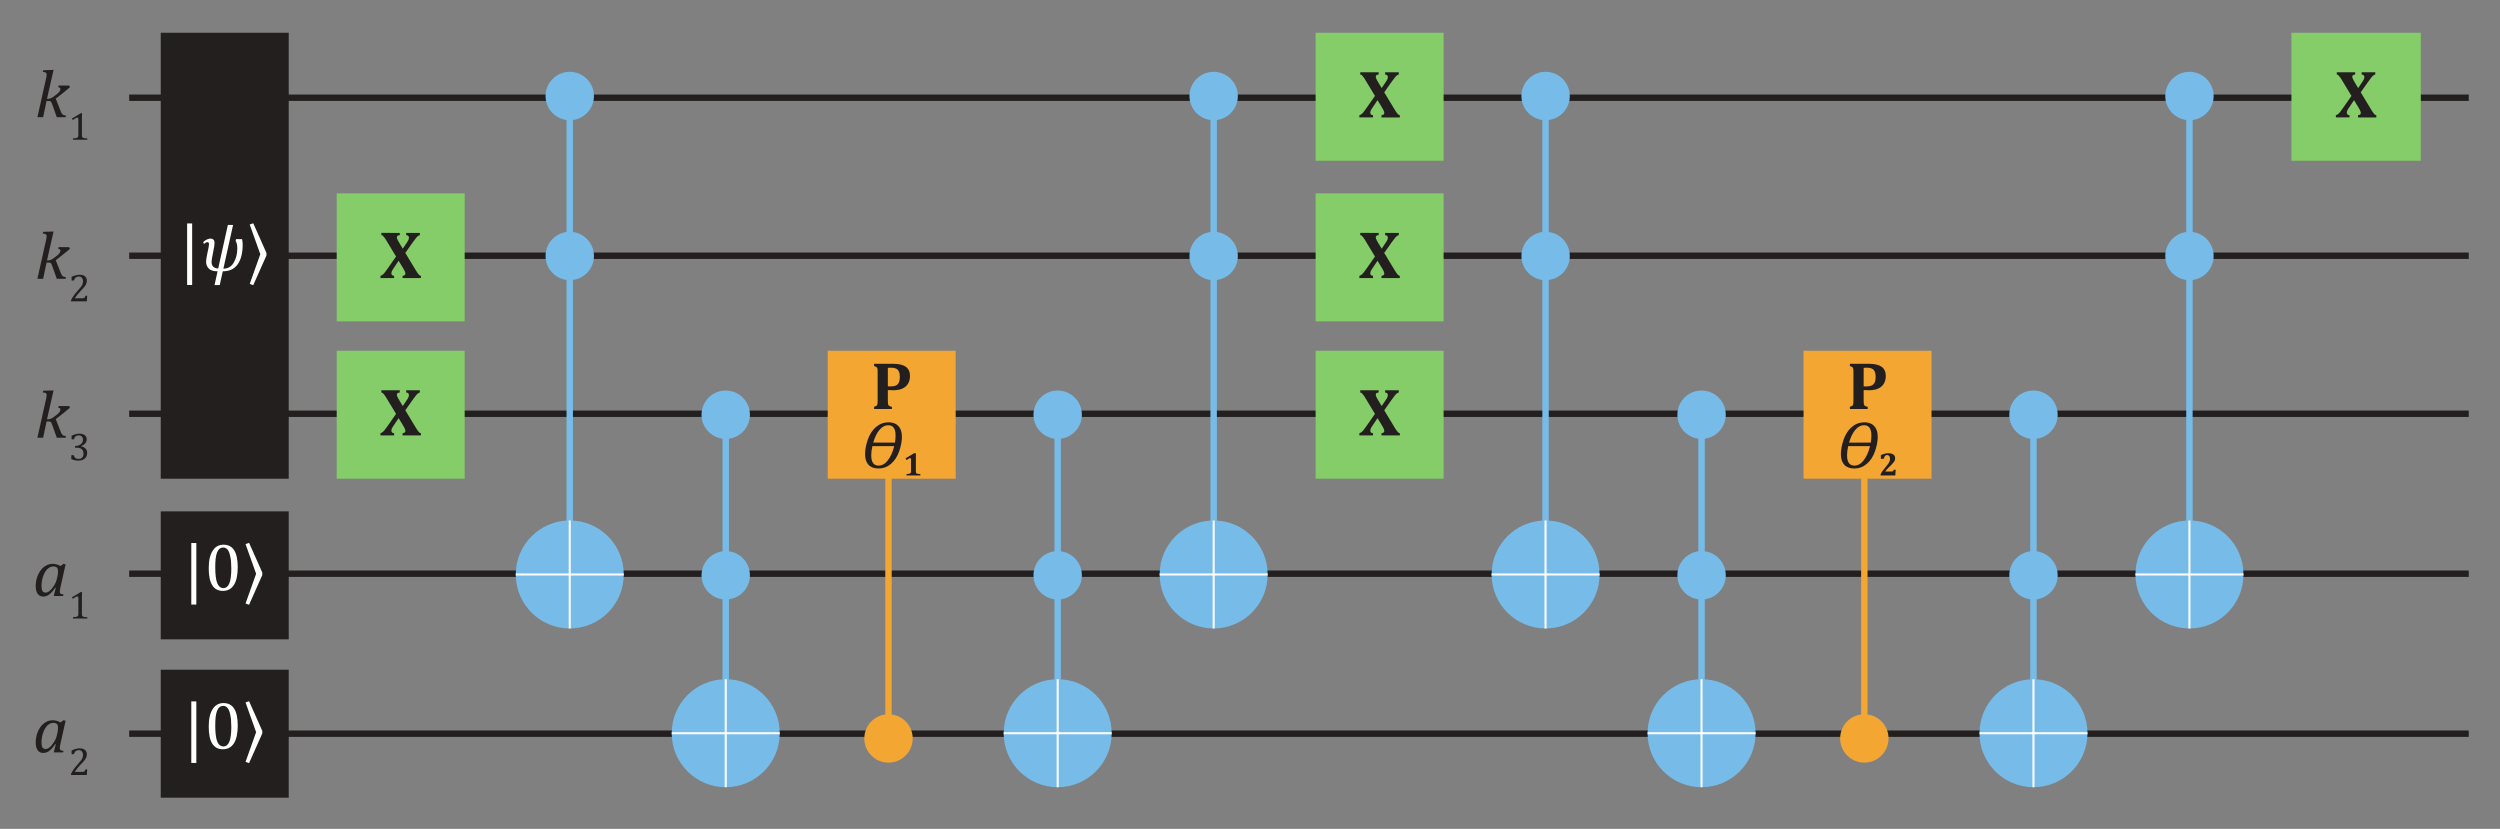 <?xml version="1.0" encoding="UTF-8"?>
<svg width="443pt" height="146.88pt" version="1.2" viewBox="0 0 443 146.88" xmlns="http://www.w3.org/2000/svg" xmlns:xlink="http://www.w3.org/1999/xlink">
 <rect x="0" y="0" width="443" height="146.88" fill="#808080" stroke="none"/>
 <defs>
  <symbol id="glyph0-1" overflow="visible">
   <path d="m2.156-3.266h0.188c0.125 0 0.254-0.02 0.391-0.062 0.145-0.051 0.297-0.125 0.453-0.219 0.156-0.102 0.367-0.266 0.641-0.484 0.207-0.156 0.359-0.289 0.453-0.406 0.102-0.125 0.172-0.227 0.203-0.312 0.031-0.082 0.047-0.164 0.047-0.25 0-0.188-0.133-0.289-0.391-0.312l0.062-0.297h1.891l0.125 0.297c-0.336 0.293-0.68 0.578-1.031 0.859l-1.484 1.156 0.875 2.219c0.07 0.199 0.148 0.355 0.234 0.469 0.082 0.105 0.176 0.184 0.281 0.234 0.113 0.043 0.254 0.074 0.422 0.094l-0.062 0.281h-1.562l-0.859-2.406c-0.055-0.156-0.102-0.258-0.141-0.312-0.043-0.051-0.09-0.086-0.141-0.109-0.055-0.031-0.133-0.047-0.234-0.047h-0.438l-0.609 2.875h-1.016l1.5-6.703c0.039-0.188 0.07-0.32 0.094-0.406 0.02-0.094 0.031-0.176 0.031-0.25 0.008-0.082 0.016-0.148 0.016-0.203 0-0.164-0.055-0.281-0.156-0.344-0.094-0.07-0.273-0.109-0.531-0.109l0.078-0.312 1.484-0.047h0.344z"/>
  </symbol>
  <symbol id="glyph0-2" overflow="visible">
   <path d="m4.891-5.312 0.531-0.391 0.375 0.094-0.891 3.984c-0.055 0.23-0.09 0.414-0.109 0.547-0.023 0.125-0.031 0.227-0.031 0.297 0 0.168 0.039 0.289 0.125 0.359 0.094 0.074 0.27 0.121 0.531 0.141l-0.062 0.281h-1.672l0.375-1.469-0.078-0.031c-0.375 0.555-0.734 0.961-1.078 1.219-0.336 0.25-0.688 0.375-1.062 0.375-0.43 0-0.762-0.16-1-0.484-0.23-0.332-0.344-0.789-0.344-1.375 0-0.375 0.039-0.75 0.125-1.125 0.082-0.375 0.207-0.727 0.375-1.062 0.176-0.344 0.383-0.645 0.625-0.906 0.25-0.258 0.531-0.461 0.844-0.609 0.32-0.156 0.672-0.234 1.047-0.234 0.238 0 0.469 0.031 0.688 0.094 0.219 0.055 0.445 0.152 0.688 0.297zm-0.516 1.75c0.031-0.164 0.051-0.305 0.062-0.422 0.008-0.113 0.016-0.238 0.016-0.375 0-0.312-0.062-0.535-0.188-0.672-0.125-0.133-0.34-0.203-0.641-0.203-0.168 0-0.324 0.027-0.469 0.078-0.148 0.055-0.297 0.141-0.453 0.266-0.156 0.117-0.305 0.277-0.438 0.484-0.137 0.199-0.262 0.438-0.375 0.719-0.117 0.281-0.203 0.59-0.266 0.922-0.062 0.324-0.094 0.641-0.094 0.953 0 0.406 0.051 0.711 0.156 0.906 0.113 0.199 0.301 0.297 0.562 0.297 0.125 0 0.25-0.023 0.375-0.078 0.133-0.051 0.281-0.148 0.438-0.297 0.164-0.145 0.348-0.363 0.547-0.656 0.188-0.258 0.332-0.516 0.438-0.766 0.113-0.258 0.203-0.562 0.266-0.906z"/>
  </symbol>
  <symbol id="glyph1-1" overflow="visible">
   <path d="m2.375-0.891c0 0.137 0.004 0.234 0.016 0.297 0.02 0.062 0.047 0.121 0.078 0.172 0.039 0.043 0.098 0.074 0.172 0.094 0.07 0.023 0.16 0.043 0.266 0.062 0.102 0.012 0.242 0.016 0.422 0.016v0.25h-2.531v-0.25c0.258-0.008 0.441-0.023 0.547-0.047 0.102-0.02 0.18-0.047 0.234-0.078 0.062-0.039 0.102-0.098 0.125-0.172 0.031-0.07 0.047-0.188 0.047-0.344v-2.781c0-0.082-0.016-0.145-0.047-0.188-0.031-0.039-0.078-0.062-0.141-0.062-0.074 0-0.18 0.039-0.312 0.109-0.125 0.074-0.289 0.18-0.484 0.312l-0.156-0.266 1.594-0.953h0.188c-0.012 0.219-0.016 0.523-0.016 0.906z"/>
  </symbol>
  <symbol id="glyph1-2" overflow="visible">
   <path d="m2.406-0.547c0.102 0 0.188-0.004 0.25-0.016 0.07-0.02 0.129-0.047 0.172-0.078 0.039-0.031 0.07-0.07 0.094-0.125 0.031-0.051 0.062-0.129 0.094-0.234h0.297l-0.062 1h-2.812v-0.172c0.102-0.227 0.238-0.469 0.406-0.719 0.164-0.258 0.398-0.555 0.703-0.891 0.258-0.289 0.445-0.516 0.562-0.672 0.133-0.156 0.234-0.289 0.297-0.406 0.062-0.125 0.102-0.238 0.125-0.344 0.031-0.113 0.047-0.223 0.047-0.328 0-0.164-0.031-0.316-0.094-0.453-0.055-0.133-0.137-0.238-0.25-0.312-0.105-0.07-0.246-0.109-0.422-0.109-0.43 0-0.715 0.242-0.859 0.719h-0.406v-0.656c0.27-0.133 0.523-0.227 0.766-0.281 0.238-0.062 0.457-0.094 0.656-0.094 0.414 0 0.734 0.094 0.953 0.281s0.328 0.453 0.328 0.797c0 0.125-0.016 0.242-0.047 0.344-0.023 0.105-0.059 0.211-0.109 0.312-0.043 0.094-0.109 0.199-0.203 0.312-0.086 0.105-0.18 0.219-0.281 0.344-0.105 0.117-0.289 0.309-0.547 0.578-0.43 0.461-0.746 0.859-0.953 1.203z"/>
  </symbol>
  <symbol id="glyph1-3" overflow="visible">
   <path d="m0.547-3.703v-0.641c0.258-0.125 0.504-0.219 0.734-0.281 0.227-0.062 0.453-0.094 0.672-0.094 0.258 0 0.484 0.043 0.672 0.125 0.195 0.074 0.348 0.188 0.453 0.344 0.102 0.148 0.156 0.324 0.156 0.531 0 0.188-0.043 0.359-0.125 0.516-0.074 0.148-0.184 0.277-0.328 0.391-0.137 0.105-0.32 0.211-0.547 0.312v0.031c0.145 0.023 0.281 0.062 0.406 0.125s0.238 0.141 0.344 0.234c0.102 0.094 0.18 0.211 0.234 0.344 0.062 0.137 0.094 0.289 0.094 0.453 0 0.262-0.059 0.496-0.172 0.703-0.117 0.211-0.293 0.375-0.531 0.5-0.23 0.113-0.516 0.172-0.859 0.172-0.199 0-0.414-0.023-0.641-0.062-0.219-0.051-0.422-0.113-0.609-0.188v-0.719h0.406c0.07 0.23 0.176 0.402 0.312 0.516 0.133 0.105 0.312 0.156 0.531 0.156 0.301 0 0.523-0.078 0.672-0.234 0.156-0.164 0.234-0.41 0.234-0.734 0-0.332-0.105-0.582-0.312-0.75-0.199-0.176-0.492-0.266-0.875-0.266h-0.312v-0.297c0.312-0.02 0.57-0.078 0.781-0.172 0.207-0.102 0.363-0.234 0.469-0.391 0.102-0.164 0.156-0.344 0.156-0.531 0-0.258-0.07-0.457-0.203-0.594-0.137-0.133-0.328-0.203-0.578-0.203-0.219 0-0.398 0.059-0.531 0.172-0.137 0.117-0.234 0.293-0.297 0.531z"/>
  </symbol>
  <symbol id="glyph2-1" overflow="visible">
   <path d="m2.344 2.516h-0.891v-10.906h0.891z"/>
  </symbol>
  <symbol id="glyph2-2" overflow="visible">
   <path d="m3.266 0.094c-0.844 0-1.477-0.332-1.891-1-0.418-0.664-0.625-1.672-0.625-3.016 0-0.719 0.062-1.336 0.188-1.859 0.133-0.531 0.316-0.961 0.547-1.297 0.227-0.344 0.5-0.598 0.812-0.766 0.32-0.164 0.676-0.25 1.062-0.25 0.852 0 1.488 0.336 1.906 1 0.414 0.656 0.625 1.652 0.625 2.984 0 1.387-0.227 2.434-0.672 3.141-0.449 0.711-1.102 1.062-1.953 1.062zm-1.359-4.203c0 1.281 0.113 2.219 0.344 2.812 0.238 0.594 0.609 0.891 1.109 0.891 0.469 0 0.816-0.281 1.047-0.844 0.227-0.562 0.344-1.426 0.344-2.594 0-0.906-0.062-1.633-0.188-2.188-0.117-0.562-0.277-0.961-0.484-1.203-0.211-0.238-0.461-0.359-0.75-0.359-0.273 0-0.5 0.086-0.688 0.25-0.18 0.156-0.324 0.387-0.438 0.688-0.105 0.293-0.184 0.656-0.234 1.094-0.043 0.43-0.062 0.914-0.062 1.453z"/>
  </symbol>
  <symbol id="glyph2-3" overflow="visible">
   <path d="m1.25-8.422 2.344 5.266v0.438l-2.344 5.266-0.625-0.219 1.875-5.266-1.875-5.266z"/>
  </symbol>
  <symbol id="glyph3-1" overflow="visible">
   <path d="m2.344 2.516h-0.891v-10.906h0.891z"/>
  </symbol>
  <symbol id="glyph4-1" overflow="visible">
   <path d="m3.969 0.094-0.531 2.438h-0.922l0.531-2.438c-0.711 0-1.227-0.16-1.547-0.484-0.324-0.32-0.484-0.734-0.484-1.234 0-0.301 0.082-0.832 0.25-1.594 0.176-0.758 0.266-1.266 0.266-1.516 0-0.227-0.102-0.344-0.297-0.344-0.137 0-0.336 0.105-0.594 0.312l-0.141-0.328c0.457-0.406 0.891-0.609 1.297-0.609 0.477 0 0.719 0.266 0.719 0.797 0 0.273-0.09 0.836-0.266 1.688-0.18 0.855-0.266 1.406-0.266 1.656 0 0.711 0.391 1.102 1.172 1.172l1.719-7.734h0.922l-1.719 7.75c0.801 0 1.41-0.352 1.828-1.062 0.426-0.719 0.641-1.555 0.641-2.516 0-0.594-0.102-1.039-0.297-1.344l0.062-0.312h1.078c0.07 0.312 0.109 0.637 0.109 0.969 0 1.5-0.297 2.668-0.891 3.5-0.586 0.824-1.465 1.234-2.641 1.234z"/>
  </symbol>
  <symbol id="glyph4-2" overflow="visible">
   <path d="m7.266-5.531c0 0.781-0.164 1.641-0.484 2.578-0.324 0.93-0.809 1.668-1.453 2.219-0.648 0.555-1.383 0.828-2.203 0.828-0.781 0-1.375-0.219-1.781-0.656s-0.609-1.062-0.609-1.875c0-0.781 0.16-1.645 0.484-2.594 0.332-0.945 0.816-1.691 1.453-2.234 0.645-0.551 1.391-0.828 2.234-0.828 0.75 0 1.328 0.219 1.734 0.656 0.414 0.438 0.625 1.074 0.625 1.906zm-5.078 1.031h3.844c0.07-0.406 0.109-0.832 0.109-1.281 0-1.195-0.434-1.797-1.297-1.797-0.562 0-1.074 0.266-1.531 0.797-0.461 0.531-0.836 1.293-1.125 2.281zm3.719 0.625h-3.875c-0.137 0.617-0.203 1.164-0.203 1.641 0 1.211 0.438 1.812 1.312 1.812 0.594 0 1.129-0.301 1.609-0.906 0.488-0.602 0.875-1.453 1.156-2.547z"/>
  </symbol>
  <symbol id="glyph5-1" overflow="visible">
   <path d="m3.547-8v0.391c-0.188 0.023-0.324 0.062-0.406 0.125-0.074 0.062-0.109 0.164-0.109 0.297 0 0.062 0.016 0.137 0.047 0.219 0.031 0.086 0.078 0.188 0.141 0.312 0.062 0.117 0.164 0.297 0.312 0.547l0.547 0.906 0.703-1.047c0.156-0.227 0.258-0.406 0.312-0.531 0.051-0.125 0.078-0.254 0.078-0.391 0-0.125-0.043-0.223-0.125-0.297-0.086-0.082-0.203-0.129-0.359-0.141v-0.391h2.422v0.391c-0.117 0.031-0.227 0.086-0.328 0.156-0.094 0.062-0.211 0.18-0.344 0.344-0.137 0.156-0.352 0.445-0.641 0.859l-1.266 1.797 1.906 3.156c0.07 0.105 0.141 0.211 0.203 0.312 0.07 0.105 0.141 0.199 0.203 0.281 0.062 0.074 0.113 0.133 0.156 0.172 0.051 0.043 0.098 0.074 0.141 0.094 0.051 0.023 0.102 0.039 0.156 0.047v0.391h-3.25v-0.391c0.164-0.02 0.289-0.062 0.375-0.125 0.082-0.062 0.125-0.16 0.125-0.297 0-0.039-0.012-0.086-0.031-0.141-0.012-0.062-0.031-0.129-0.062-0.203-0.031-0.082-0.062-0.148-0.094-0.203-0.031-0.062-0.102-0.18-0.203-0.359l-0.812-1.344-0.953 1.422c-0.074 0.105-0.137 0.203-0.188 0.297-0.055 0.094-0.09 0.184-0.109 0.266-0.023 0.074-0.031 0.168-0.031 0.281 0 0.105 0.039 0.199 0.125 0.281 0.082 0.074 0.203 0.117 0.359 0.125v0.391h-2.422v-0.391c0.125-0.039 0.238-0.098 0.344-0.172 0.113-0.082 0.234-0.195 0.359-0.344 0.125-0.156 0.301-0.395 0.531-0.719l1.531-2.188-1.484-2.453c-0.156-0.27-0.293-0.492-0.406-0.672-0.117-0.176-0.215-0.305-0.297-0.391-0.074-0.094-0.141-0.16-0.203-0.203-0.062-0.039-0.137-0.066-0.219-0.078v-0.391z"/>
  </symbol>
  <symbol id="glyph5-2" overflow="visible">
   <path d="m3-1.469c0 0.262 0.008 0.449 0.031 0.562 0.02 0.105 0.051 0.188 0.094 0.25 0.051 0.062 0.117 0.117 0.203 0.156 0.082 0.043 0.211 0.078 0.391 0.109v0.391h-3.156v-0.391c0.145-0.039 0.258-0.082 0.344-0.125 0.082-0.039 0.145-0.102 0.188-0.188 0.039-0.082 0.066-0.18 0.078-0.297 0.008-0.125 0.016-0.281 0.016-0.469v-5.047c0-0.188-0.008-0.344-0.016-0.469-0.012-0.125-0.039-0.223-0.078-0.297-0.043-0.082-0.105-0.145-0.188-0.188-0.086-0.051-0.199-0.098-0.344-0.141v-0.391h3.406c0.988 0 1.727 0.18 2.219 0.531 0.488 0.355 0.734 0.898 0.734 1.625 0 0.523-0.117 0.977-0.344 1.359-0.23 0.387-0.562 0.68-1 0.875-0.438 0.199-0.984 0.297-1.641 0.297-0.375 0-0.688-0.008-0.938-0.031zm0-2.531h0.516c0.383 0 0.691-0.055 0.922-0.172 0.227-0.113 0.398-0.289 0.516-0.531 0.113-0.238 0.172-0.562 0.172-0.969s-0.059-0.727-0.172-0.969c-0.117-0.25-0.281-0.422-0.5-0.516-0.211-0.102-0.48-0.156-0.812-0.156-0.273 0-0.484 0.008-0.641 0.016z"/>
  </symbol>
  <symbol id="glyph6-1" overflow="visible">
   <path d="m2.281-0.797c0 0.117 0.004 0.199 0.016 0.25 0.008 0.055 0.031 0.102 0.062 0.141 0.031 0.031 0.078 0.059 0.141 0.078 0.062 0.023 0.133 0.039 0.219 0.047 0.094 0.012 0.211 0.016 0.359 0.016v0.266h-2.453v-0.266c0.207 0 0.352-0.008 0.438-0.031 0.094-0.02 0.16-0.047 0.203-0.078 0.051-0.031 0.086-0.07 0.109-0.125 0.031-0.062 0.047-0.16 0.047-0.297v-2.047c0-0.082-0.016-0.141-0.047-0.172-0.031-0.039-0.074-0.062-0.125-0.062-0.055 0-0.121 0.027-0.203 0.078-0.086 0.043-0.227 0.133-0.422 0.266l-0.172-0.312 1.484-0.891h0.359c-0.012 0.188-0.016 0.445-0.016 0.766z"/>
  </symbol>
  <symbol id="glyph6-2" overflow="visible">
   <path d="m2.141-0.703c0.125 0 0.219-0.004 0.281-0.016 0.062-0.02 0.109-0.051 0.141-0.094 0.039-0.051 0.07-0.117 0.094-0.203h0.328l-0.062 1.016h-2.609v-0.188c0.07-0.188 0.18-0.383 0.328-0.594 0.156-0.219 0.344-0.453 0.562-0.703 0.207-0.238 0.363-0.438 0.469-0.594 0.102-0.156 0.18-0.301 0.234-0.438 0.051-0.145 0.078-0.289 0.078-0.438 0-0.207-0.047-0.367-0.141-0.484-0.086-0.125-0.211-0.188-0.375-0.188-0.148 0-0.273 0.059-0.375 0.172-0.105 0.105-0.18 0.273-0.219 0.5h-0.516v-0.672c0.238-0.094 0.422-0.156 0.547-0.188 0.133-0.039 0.266-0.07 0.391-0.094 0.125-0.02 0.266-0.031 0.422-0.031 0.27 0 0.492 0.043 0.672 0.125 0.176 0.074 0.301 0.172 0.375 0.297 0.082 0.125 0.125 0.277 0.125 0.453 0 0.148-0.027 0.289-0.078 0.422-0.055 0.125-0.152 0.273-0.297 0.438-0.137 0.168-0.367 0.402-0.688 0.703-0.148 0.148-0.289 0.293-0.422 0.438-0.125 0.148-0.215 0.262-0.266 0.344v0.016z"/>
  </symbol>
 </defs>
 <g fill="none" stroke="#231f1f" stroke-width="1.134">
  <path transform="matrix(1 0 0 -1 22.891 17.317)" d="m2.5e-5 6.9375e-4h414.57"/>
  <path transform="matrix(1 0 0 -1 22.891 45.317)" d="m2.5e-5 9.9375e-4h414.57"/>
  <path transform="matrix(1 0 0 -1 22.891 73.318)" d="m2.5e-5 0.001h414.57"/>
 </g>
 <g fill="#231f1f">
  <use x="6.173" y="20.77" xlink:href="#glyph0-1"/>
  <use x="12.137" y="24.766" xlink:href="#glyph1-1"/>
  <use x="6.173" y="49.404" xlink:href="#glyph0-1"/>
  <use x="12.137" y="53.4" xlink:href="#glyph1-2"/>
  <use x="6.173" y="77.562" xlink:href="#glyph0-1"/>
  <use x="12.137" y="81.558" xlink:href="#glyph1-3"/>
  <use x="5.827" y="105.614" xlink:href="#glyph0-2"/>
  <use x="12.137" y="109.609" xlink:href="#glyph1-1"/>
  <use x="5.827" y="133.329" xlink:href="#glyph0-2"/>
  <use x="12.137" y="137.325" xlink:href="#glyph1-2"/>
 </g>
 <path transform="matrix(1 0 0 -1 22.891 101.66)" d="m2.5e-5 -0.001h414.57" fill="none" stroke="#231f1f" stroke-width="1.134"/>
 <path transform="matrix(1 0 0 -1 22.891 130.01)" d="m2.5e-5 0.002h414.57" fill="none" stroke="#231f1f" stroke-width="1.134"/>
 <g>
  <path d="m28.484 113.29h22.676v-22.676h-22.676z" fill="#231f1f"/>
  <g fill="#fff">
   <use x="32.445" y="104.613" xlink:href="#glyph2-1"/>
   <use x="36.237" y="104.613" xlink:href="#glyph2-2"/>
   <use x="42.885" y="104.613" xlink:href="#glyph2-3"/>
  </g>
  <path d="m28.484 84.828h22.676v-79.023h-22.676z" fill="#231f1f"/>
  <g fill="#fff">
   <use x="31.706" y="47.984" xlink:href="#glyph3-1"/>
   <use x="35.503" y="47.984" xlink:href="#glyph4-1"/>
   <use x="43.624" y="47.984" xlink:href="#glyph2-3"/>
  </g>
  <path d="m28.484 141.35h22.676v-22.676h-22.676z" fill="#231f1f"/>
  <g fill="#fff">
   <use x="32.445" y="132.676" xlink:href="#glyph2-1"/>
   <use x="36.237" y="132.676" xlink:href="#glyph2-2"/>
   <use x="42.885" y="132.676" xlink:href="#glyph2-3"/>
  </g>
  <path d="m233.13 28.484h22.676v-22.68h-22.676z" fill="#84cd68"/>
  <g fill="#231f1f">
   <use x="240.754" y="20.811" xlink:href="#glyph5-1"/>
  </g>
  <path d="m406.04 28.484h22.926v-22.68h-22.926z" fill="#84cd68"/>
  <g fill="#231f1f">
   <use x="413.79" y="20.811" xlink:href="#glyph5-1"/>
  </g>
  <path d="m59.664 56.945h22.676v-22.68h-22.676z" fill="#84cd68"/>
  <g fill="#231f1f">
   <use x="67.291" y="49.273" xlink:href="#glyph5-1"/>
  </g>
  <path d="m233.13 56.945h22.676v-22.68h-22.676z" fill="#84cd68"/>
  <g fill="#231f1f">
   <use x="240.754" y="49.273" xlink:href="#glyph5-1"/>
  </g>
  <path d="m59.664 84.828h22.676v-22.676h-22.676z" fill="#84cd68"/>
  <g fill="#231f1f">
   <use x="67.291" y="77.158" xlink:href="#glyph5-1"/>
  </g>
  <path d="m233.13 84.828h22.676v-22.676h-22.676z" fill="#84cd68"/>
  <g fill="#231f1f">
   <use x="240.754" y="77.158" xlink:href="#glyph5-1"/>
  </g>
 </g>
 <path transform="matrix(1 0 0 -1 100.96 16.334)" d="m-0.002 0.002v-83.23" fill="none" stroke="#77bce9" stroke-width="1.134"/>
 <path d="m100.96 111.36c5.285 0 9.57-4.281 9.57-9.566s-4.285-9.566-9.57-9.566c-5.281 0-9.566 4.281-9.566 9.566s4.285 9.566 9.566 9.566" fill="#77bce9"/>
 <path transform="matrix(1 0 0 -1 100.96 92.23)" d="m-0.002-7.6875e-4v-19.133" fill="none" stroke="#fff" stroke-width=".361"/>
 <path transform="matrix(1 0 0 -1 91.395 101.8)" d="m-6.6875e-4 4.25e-4h19.137" fill="none" stroke="#fff" stroke-width=".361"/>
 <path d="m100.96 21.301c2.371 0 4.289-1.918 4.289-4.285s-1.918-4.289-4.289-4.289c-2.367 0-4.285 1.922-4.285 4.289s1.918 4.285 4.285 4.285" fill="#77bce9"/>
 <path d="m100.96 49.648c2.371 0 4.289-1.918 4.289-4.285 0-2.367-1.918-4.289-4.289-4.289-2.367 0-4.285 1.922-4.285 4.289 0 2.367 1.918 4.285 4.285 4.285" fill="#77bce9"/>
 <path transform="matrix(1 0 0 -1 215.06 16.334)" d="m0.001 0.002v-83.23" fill="none" stroke="#77bce9" stroke-width="1.134"/>
 <path d="m215.06 111.36c5.281 0 9.566-4.281 9.566-9.566s-4.285-9.566-9.566-9.566c-5.285 0-9.57 4.281-9.57 9.566s4.285 9.566 9.57 9.566" fill="#77bce9"/>
 <path transform="matrix(1 0 0 -1 215.06 92.23)" d="m0.001-7.6875e-4v-19.133" fill="none" stroke="#fff" stroke-width=".361"/>
 <path transform="matrix(1 0 0 -1 205.49 101.8)" d="m-0.001 4.25e-4h19.137" fill="none" stroke="#fff" stroke-width=".361"/>
 <path d="m215.06 21.301c2.367 0 4.285-1.918 4.285-4.285s-1.918-4.289-4.285-4.289c-2.371 0-4.289 1.922-4.289 4.289s1.918 4.285 4.289 4.285" fill="#77bce9"/>
 <path d="m215.06 49.648c2.367 0 4.285-1.918 4.285-4.285 0-2.367-1.918-4.289-4.285-4.289-2.371 0-4.289 1.922-4.289 4.289 0 2.367 1.918 4.285 4.289 4.285" fill="#77bce9"/>
 <path transform="matrix(1 0 0 -1 273.87 16.334)" d="m1e-4 0.002v-83.23" fill="none" stroke="#77bce9" stroke-width="1.134"/>
 <path d="m273.88 111.36c5.285 0 9.566-4.281 9.566-9.566s-4.281-9.566-9.566-9.566-9.566 4.281-9.566 9.566 4.281 9.566 9.566 9.566" fill="#77bce9"/>
 <path transform="matrix(1 0 0 -1 273.87 92.23)" d="m1e-4 -7.6875e-4v-19.133" fill="none" stroke="#fff" stroke-width=".361"/>
 <path transform="matrix(1 0 0 -1 264.31 101.8)" d="m0.001 4.25e-4h19.133" fill="none" stroke="#fff" stroke-width=".361"/>
 <path d="m273.88 21.301c2.367 0 4.285-1.918 4.285-4.285s-1.918-4.289-4.285-4.289-4.285 1.922-4.285 4.289 1.918 4.285 4.285 4.285" fill="#77bce9"/>
 <path d="m273.88 49.648c2.367 0 4.285-1.918 4.285-4.285 0-2.367-1.918-4.289-4.285-4.289s-4.285 1.922-4.285 4.289c0 2.367 1.918 4.285 4.285 4.285" fill="#77bce9"/>
 <path transform="matrix(1 0 0 -1 387.97 16.334)" d="m-0.002 0.002v-83.23" fill="none" stroke="#77bce9" stroke-width="1.134"/>
 <path d="m387.97 111.36c5.285 0 9.57-4.281 9.57-9.566s-4.285-9.566-9.57-9.566c-5.281 0-9.566 4.281-9.566 9.566s4.285 9.566 9.566 9.566" fill="#77bce9"/>
 <path transform="matrix(1 0 0 -1 387.97 92.23)" d="m-0.002-7.6875e-4v-19.133" fill="none" stroke="#fff" stroke-width=".361"/>
 <path transform="matrix(1 0 0 -1 378.4 101.8)" d="m-6.5625e-4 4.25e-4h19.137" fill="none" stroke="#fff" stroke-width=".361"/>
 <path d="m387.97 21.301c2.371 0 4.289-1.918 4.289-4.285s-1.918-4.289-4.289-4.289c-2.367 0-4.285 1.922-4.285 4.289s1.918 4.285 4.285 4.285" fill="#77bce9"/>
 <path d="m387.97 49.648c2.371 0 4.289-1.918 4.289-4.285 0-2.367-1.918-4.289-4.289-4.289-2.367 0-4.285 1.922-4.285 4.289 0 2.367 1.918 4.285 4.285 4.285" fill="#77bce9"/>
 <path transform="matrix(1 0 0 -1 128.6 74.163)" d="m0.001-8.625e-4v-53.527" fill="none" stroke="#77bce9" stroke-width="1.134"/>
 <path d="m128.6 139.49c5.281 0 9.566-4.281 9.566-9.566 0-5.285-4.285-9.566-9.566-9.566-5.285 0-9.57 4.281-9.57 9.566 0 5.285 4.285 9.566 9.57 9.566" fill="#77bce9"/>
 <path transform="matrix(1 0 0 -1 128.6 120.36)" d="m0.001-6.75e-4v-19.133" fill="none" stroke="#fff" stroke-width=".361"/>
 <path transform="matrix(1 0 0 -1 119.03 129.93)" d="m-0.002 4.1875e-4h19.137" fill="none" stroke="#fff" stroke-width=".361"/>
 <path d="m128.6 77.777c2.367 0 4.285-1.918 4.285-4.285 0-2.367-1.918-4.289-4.285-4.289-2.367 0-4.289 1.922-4.289 4.289 0 2.367 1.922 4.285 4.289 4.285" fill="#77bce9"/>
 <path d="m128.6 106.23c2.367 0 4.285-1.918 4.285-4.289 0-2.367-1.918-4.285-4.285-4.285-2.367 0-4.289 1.918-4.289 4.285 0 2.371 1.922 4.289 4.289 4.289" fill="#77bce9"/>
 <path transform="matrix(1 0 0 -1 301.51 74.163)" d="m0.002-8.625e-4v-53.527" fill="none" stroke="#77bce9" stroke-width="1.134"/>
 <path d="m301.52 139.49c5.281 0 9.566-4.281 9.566-9.566 0-5.285-4.285-9.566-9.566-9.566-5.285 0-9.57 4.281-9.57 9.566 0 5.285 4.285 9.566 9.57 9.566" fill="#77bce9"/>
 <path transform="matrix(1 0 0 -1 301.51 120.36)" d="m0.002-6.75e-4v-19.133" fill="none" stroke="#fff" stroke-width=".361"/>
 <path transform="matrix(1 0 0 -1 291.95 129.93)" d="m-0.001 4.1875e-4h19.137" fill="none" stroke="#fff" stroke-width=".361"/>
 <path d="m301.52 77.777c2.367 0 4.285-1.918 4.285-4.285 0-2.367-1.918-4.289-4.285-4.289-2.371 0-4.289 1.922-4.289 4.289 0 2.367 1.918 4.285 4.289 4.285" fill="#77bce9"/>
 <path d="m301.52 106.23c2.367 0 4.285-1.918 4.285-4.289 0-2.367-1.918-4.285-4.285-4.285-2.371 0-4.289 1.918-4.289 4.285 0 2.371 1.918 4.289 4.289 4.289" fill="#77bce9"/>
 <path transform="matrix(1 0 0 -1 187.42 74.163)" d="m-0.001-8.625e-4v-53.527" fill="none" stroke="#77bce9" stroke-width="1.134"/>
 <path d="m187.42 139.49c5.285 0 9.57-4.281 9.57-9.566 0-5.285-4.285-9.566-9.57-9.566-5.281 0-9.566 4.281-9.566 9.566 0 5.285 4.285 9.566 9.566 9.566" fill="#77bce9"/>
 <path transform="matrix(1 0 0 -1 187.42 120.36)" d="m-0.001-6.75e-4v-19.133" fill="none" stroke="#fff" stroke-width=".361"/>
 <path transform="matrix(1 0 0 -1 177.85 129.93)" d="m-2.375e-4 4.1875e-4h19.137" fill="none" stroke="#fff" stroke-width=".361"/>
 <path d="m187.42 77.777c2.371 0 4.289-1.918 4.289-4.285 0-2.367-1.918-4.289-4.289-4.289-2.367 0-4.285 1.922-4.285 4.289 0 2.367 1.918 4.285 4.285 4.285" fill="#77bce9"/>
 <path d="m187.42 106.23c2.371 0 4.289-1.918 4.289-4.289 0-2.367-1.918-4.285-4.289-4.285-2.367 0-4.285 1.918-4.285 4.285 0 2.371 1.918 4.289 4.285 4.289" fill="#77bce9"/>
 <path transform="matrix(1 0 0 -1 360.33 74.163)" d="m-7.6875e-4 -8.625e-4v-53.527" fill="none" stroke="#77bce9" stroke-width="1.134"/>
 <path d="m360.33 139.49c5.285 0 9.57-4.281 9.57-9.566 0-5.285-4.285-9.566-9.57-9.566-5.285 0-9.566 4.281-9.566 9.566 0 5.285 4.281 9.566 9.566 9.566" fill="#77bce9"/>
 <path transform="matrix(1 0 0 -1 360.33 120.36)" d="m-7.6875e-4 -6.75e-4v-19.133" fill="none" stroke="#fff" stroke-width=".361"/>
 <path transform="matrix(1 0 0 -1 350.77 129.93)" d="m4.25e-4 4.1875e-4h19.133" fill="none" stroke="#fff" stroke-width=".361"/>
 <path d="m360.33 77.777c2.367 0 4.289-1.918 4.289-4.285 0-2.367-1.922-4.289-4.289-4.289-2.367 0-4.285 1.922-4.285 4.289 0 2.367 1.918 4.285 4.285 4.285" fill="#77bce9"/>
 <path d="m360.33 106.23c2.367 0 4.289-1.918 4.289-4.289 0-2.367-1.922-4.285-4.289-4.285-2.367 0-4.285 1.918-4.285 4.285 0 2.371 1.918 4.289 4.285 4.289" fill="#77bce9"/>
 <path transform="matrix(1 0 0 -1 157.44 80.816)" d="m-9.9375e-4 -3.0625e-4v-46.875" fill="none" stroke="#f4a633" stroke-width="1.134"/>
 <g>
  <path d="m157.44 135.14c2.367 0 4.289-1.922 4.289-4.289 0-2.367-1.922-4.285-4.289-4.285-2.367 0-4.285 1.918-4.285 4.285 0 2.367 1.918 4.289 4.285 4.289" fill="#f4a633"/>
  <path d="m146.67 84.828h22.676v-22.676h-22.676z" fill="#f4a633"/>
  <g fill="#231f1f">
   <use x="152.553" y="82.926" xlink:href="#glyph4-2"/>
   <use x="160.012" y="84.256" xlink:href="#glyph6-1"/>
   <use x="154.327" y="72.471" xlink:href="#glyph5-2"/>
  </g>
 </g>
 <path transform="matrix(1 0 0 -1 330.36 80.816)" d="m-3.3125e-4 -3.0625e-4v-46.875" fill="none" stroke="#f4a633" stroke-width="1.134"/>
 <g>
  <path d="m330.36 135.14c2.367 0 4.289-1.922 4.289-4.289 0-2.367-1.922-4.285-4.289-4.285-2.367 0-4.285 1.918-4.285 4.285 0 2.367 1.918 4.289 4.285 4.289" fill="#f4a633"/>
  <path d="m319.59 84.828h22.676v-22.676h-22.676z" fill="#f4a633"/>
  <g fill="#231f1f">
   <use x="325.467" y="82.926" xlink:href="#glyph4-2"/>
   <use x="332.926" y="84.256" xlink:href="#glyph6-2"/>
   <use x="327.24" y="72.471" xlink:href="#glyph5-2"/>
  </g>
 </g>
</svg>
